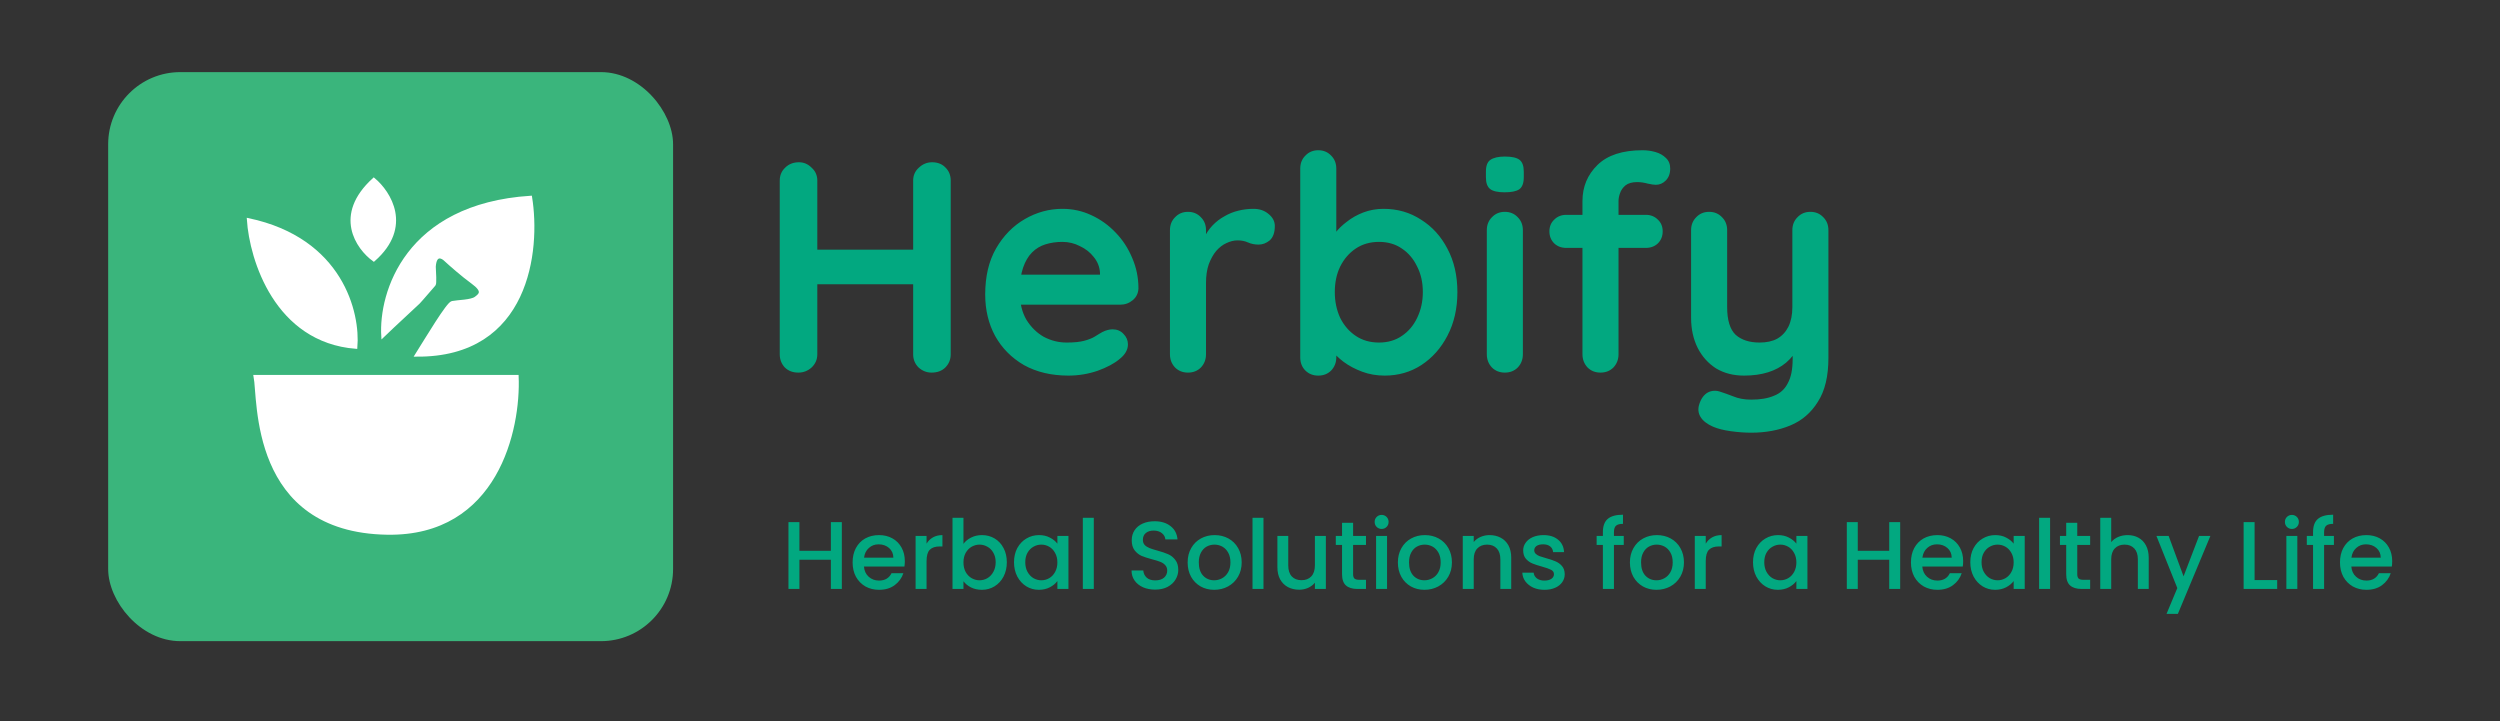 <svg width="416" height="120" viewBox="0 0 208 60" fill="none" xmlns="http://www.w3.org/2000/svg">
<rect x="0" y="0" width="208" height="60" fill="#333333" stroke="none"/>
<rect x="9" y="6" width="47" height="47.343" rx="6" fill="#3AB57C"/>
<path d="M43.027 31.319H21.223C21.596 33.182 20.851 44.177 32.218 44.364C41.312 44.513 43.213 35.729 43.027 31.319Z" fill="white" stroke="white" stroke-width="0.25"/>
<path d="M31.1 21.628C29.733 20.635 27.82 17.901 31.1 14.92C32.404 16.007 34.231 18.87 31.1 21.628Z" fill="white" stroke="white" stroke-width="0.25"/>
<path d="M44.145 16.411C33.783 17.081 31.628 24.393 31.846 27.965C32.777 27.064 34.641 25.356 34.827 25.169C35.014 24.983 36.038 23.772 36.132 23.678C36.206 23.604 36.163 22.653 36.132 22.188C36.206 21.07 36.784 21.349 37.063 21.628C37.467 22.001 38.48 22.896 39.3 23.492C40.325 24.237 39.952 24.517 39.579 24.797C39.206 25.076 38.088 25.076 37.622 25.169C37.25 25.244 35.541 28.12 34.641 29.549C43.958 29.623 44.859 20.821 44.145 16.411Z" fill="white" stroke="white" stroke-width="0.25"/>
<path d="M29.609 28.896C29.858 26.039 28.417 19.914 20.664 18.274C20.882 21.598 22.975 28.375 29.609 28.896Z" fill="white" stroke="white" stroke-width="0.25"/>
<path d="M66.475 13.5C66.875 13.5 67.225 13.65 67.525 13.95C67.842 14.233 68 14.592 68 15.025V29.475C68 29.908 67.842 30.275 67.525 30.575C67.208 30.858 66.842 31 66.425 31C65.958 31 65.583 30.858 65.3 30.575C65.017 30.275 64.875 29.908 64.875 29.475V15.025C64.875 14.592 65.025 14.233 65.325 13.95C65.625 13.65 66.008 13.5 66.475 13.5ZM77.55 13.5C78.017 13.5 78.392 13.65 78.675 13.95C78.958 14.233 79.1 14.592 79.1 15.025V29.475C79.1 29.908 78.95 30.275 78.65 30.575C78.367 30.858 77.983 31 77.5 31C77.1 31 76.742 30.858 76.425 30.575C76.125 30.275 75.975 29.908 75.975 29.475V15.025C75.975 14.592 76.133 14.233 76.45 13.95C76.767 13.65 77.133 13.5 77.55 13.5ZM66.4 20.775H77.55V23.65H66.4V20.775ZM88.894 31.25C87.477 31.25 86.244 30.958 85.194 30.375C84.16 29.775 83.36 28.967 82.794 27.95C82.244 26.933 81.969 25.783 81.969 24.5C81.969 23 82.269 21.725 82.869 20.675C83.485 19.608 84.285 18.792 85.269 18.225C86.252 17.658 87.294 17.375 88.394 17.375C89.244 17.375 90.044 17.55 90.794 17.9C91.56 18.25 92.235 18.733 92.819 19.35C93.402 19.95 93.86 20.65 94.194 21.45C94.544 22.25 94.719 23.1 94.719 24C94.702 24.4 94.544 24.725 94.244 24.975C93.944 25.225 93.594 25.35 93.194 25.35H83.644L82.894 22.85H92.069L91.519 23.35V22.675C91.485 22.192 91.31 21.758 90.994 21.375C90.694 20.992 90.31 20.692 89.844 20.475C89.394 20.242 88.91 20.125 88.394 20.125C87.894 20.125 87.427 20.192 86.994 20.325C86.56 20.458 86.185 20.683 85.869 21C85.552 21.317 85.302 21.742 85.119 22.275C84.935 22.808 84.844 23.483 84.844 24.3C84.844 25.2 85.027 25.967 85.394 26.6C85.777 27.217 86.26 27.692 86.844 28.025C87.444 28.342 88.077 28.5 88.744 28.5C89.36 28.5 89.852 28.45 90.219 28.35C90.585 28.25 90.877 28.133 91.094 28C91.327 27.85 91.535 27.725 91.719 27.625C92.019 27.475 92.302 27.4 92.569 27.4C92.935 27.4 93.235 27.525 93.469 27.775C93.719 28.025 93.844 28.317 93.844 28.65C93.844 29.1 93.61 29.508 93.144 29.875C92.71 30.242 92.102 30.567 91.319 30.85C90.535 31.117 89.727 31.25 88.894 31.25ZM98.84 31C98.406 31 98.048 30.858 97.765 30.575C97.481 30.275 97.34 29.908 97.34 29.475V19.15C97.34 18.717 97.481 18.358 97.765 18.075C98.048 17.775 98.406 17.625 98.84 17.625C99.273 17.625 99.632 17.775 99.915 18.075C100.198 18.358 100.34 18.717 100.34 19.15V21.5L100.165 19.825C100.348 19.425 100.582 19.075 100.865 18.775C101.165 18.458 101.498 18.2 101.865 18C102.232 17.783 102.623 17.625 103.04 17.525C103.457 17.425 103.873 17.375 104.29 17.375C104.79 17.375 105.207 17.517 105.54 17.8C105.89 18.083 106.065 18.417 106.065 18.8C106.065 19.35 105.923 19.75 105.64 20C105.357 20.233 105.048 20.35 104.715 20.35C104.398 20.35 104.107 20.292 103.84 20.175C103.59 20.058 103.298 20 102.965 20C102.665 20 102.357 20.075 102.04 20.225C101.74 20.358 101.457 20.575 101.19 20.875C100.94 21.175 100.732 21.55 100.565 22C100.415 22.433 100.34 22.95 100.34 23.55V29.475C100.34 29.908 100.198 30.275 99.915 30.575C99.632 30.858 99.273 31 98.84 31ZM115.105 17.375C116.271 17.375 117.313 17.675 118.23 18.275C119.163 18.858 119.896 19.667 120.43 20.7C120.98 21.733 121.255 22.933 121.255 24.3C121.255 25.667 120.98 26.875 120.43 27.925C119.896 28.958 119.171 29.775 118.255 30.375C117.355 30.958 116.338 31.25 115.205 31.25C114.538 31.25 113.913 31.142 113.33 30.925C112.746 30.708 112.23 30.433 111.78 30.1C111.346 29.767 111.005 29.433 110.755 29.1C110.521 28.75 110.405 28.458 110.405 28.225L111.18 27.9V29.725C111.18 30.158 111.038 30.525 110.755 30.825C110.471 31.108 110.113 31.25 109.68 31.25C109.246 31.25 108.888 31.108 108.605 30.825C108.321 30.542 108.18 30.175 108.18 29.725V14.025C108.18 13.592 108.321 13.233 108.605 12.95C108.888 12.65 109.246 12.5 109.68 12.5C110.113 12.5 110.471 12.65 110.755 12.95C111.038 13.233 111.18 13.592 111.18 14.025V20.375L110.755 20.15C110.755 19.933 110.871 19.675 111.105 19.375C111.338 19.058 111.655 18.75 112.055 18.45C112.455 18.133 112.913 17.875 113.43 17.675C113.963 17.475 114.521 17.375 115.105 17.375ZM114.73 20.125C113.996 20.125 113.355 20.308 112.805 20.675C112.255 21.042 111.821 21.542 111.505 22.175C111.205 22.792 111.055 23.5 111.055 24.3C111.055 25.083 111.205 25.8 111.505 26.45C111.821 27.083 112.255 27.583 112.805 27.95C113.355 28.317 113.996 28.5 114.73 28.5C115.463 28.5 116.096 28.317 116.63 27.95C117.18 27.583 117.605 27.083 117.905 26.45C118.221 25.8 118.38 25.083 118.38 24.3C118.38 23.5 118.221 22.792 117.905 22.175C117.605 21.542 117.18 21.042 116.63 20.675C116.096 20.308 115.463 20.125 114.73 20.125ZM126.703 29.475C126.703 29.908 126.561 30.275 126.278 30.575C125.995 30.858 125.636 31 125.203 31C124.77 31 124.411 30.858 124.128 30.575C123.845 30.275 123.703 29.908 123.703 29.475V19.15C123.703 18.717 123.845 18.358 124.128 18.075C124.411 17.775 124.77 17.625 125.203 17.625C125.636 17.625 125.995 17.775 126.278 18.075C126.561 18.358 126.703 18.717 126.703 19.15V29.475ZM125.178 16C124.611 16 124.211 15.908 123.978 15.725C123.745 15.542 123.628 15.217 123.628 14.75V14.275C123.628 13.792 123.753 13.467 124.003 13.3C124.27 13.117 124.67 13.025 125.203 13.025C125.786 13.025 126.195 13.117 126.428 13.3C126.661 13.483 126.778 13.808 126.778 14.275V14.75C126.778 15.233 126.653 15.567 126.403 15.75C126.153 15.917 125.745 16 125.178 16ZM136.661 12.5C137.028 12.5 137.386 12.55 137.736 12.65C138.086 12.75 138.378 12.917 138.611 13.15C138.844 13.367 138.961 13.658 138.961 14.025C138.961 14.442 138.836 14.775 138.586 15.025C138.353 15.258 138.078 15.375 137.761 15.375C137.611 15.375 137.386 15.342 137.086 15.275C136.786 15.192 136.494 15.15 136.211 15.15C135.794 15.15 135.469 15.242 135.236 15.425C135.019 15.608 134.869 15.825 134.786 16.075C134.703 16.308 134.661 16.517 134.661 16.7V29.475C134.661 29.908 134.519 30.275 134.236 30.575C133.953 30.858 133.594 31 133.161 31C132.728 31 132.369 30.858 132.086 30.575C131.803 30.275 131.661 29.908 131.661 29.475V16.725C131.661 15.542 132.078 14.542 132.911 13.725C133.744 12.908 134.994 12.5 136.661 12.5ZM136.936 17.875C137.336 17.875 137.669 18.008 137.936 18.275C138.203 18.525 138.336 18.85 138.336 19.25C138.336 19.65 138.203 19.983 137.936 20.25C137.669 20.5 137.336 20.625 136.936 20.625H130.311C129.911 20.625 129.578 20.5 129.311 20.25C129.044 19.983 128.911 19.65 128.911 19.25C128.911 18.85 129.044 18.525 129.311 18.275C129.578 18.008 129.911 17.875 130.311 17.875H136.936ZM150.624 17.625C151.058 17.625 151.416 17.775 151.699 18.075C151.983 18.358 152.124 18.717 152.124 19.15V29.775C152.124 31.308 151.833 32.525 151.249 33.425C150.683 34.342 149.916 35 148.949 35.4C147.983 35.8 146.899 36 145.699 36C145.166 36 144.599 35.958 143.999 35.875C143.399 35.792 142.908 35.667 142.524 35.5C142.024 35.283 141.674 35.008 141.474 34.675C141.291 34.358 141.258 34.017 141.374 33.65C141.524 33.167 141.766 32.833 142.099 32.65C142.433 32.483 142.783 32.467 143.149 32.6C143.416 32.683 143.766 32.808 144.199 32.975C144.633 33.158 145.133 33.25 145.699 33.25C146.466 33.25 147.099 33.142 147.599 32.925C148.116 32.725 148.499 32.375 148.749 31.875C149.016 31.392 149.149 30.725 149.149 29.875V28.2L149.674 28.8C149.391 29.35 149.033 29.808 148.599 30.175C148.183 30.525 147.683 30.792 147.099 30.975C146.516 31.158 145.849 31.25 145.099 31.25C144.216 31.25 143.441 31.05 142.774 30.65C142.124 30.233 141.616 29.667 141.249 28.95C140.883 28.217 140.699 27.383 140.699 26.45V19.15C140.699 18.717 140.841 18.358 141.124 18.075C141.408 17.775 141.766 17.625 142.199 17.625C142.633 17.625 142.991 17.775 143.274 18.075C143.558 18.358 143.699 18.717 143.699 19.15V25.55C143.699 26.633 143.933 27.4 144.399 27.85C144.883 28.283 145.549 28.5 146.399 28.5C146.983 28.5 147.474 28.392 147.874 28.175C148.274 27.942 148.583 27.608 148.799 27.175C149.016 26.725 149.124 26.183 149.124 25.55V19.15C149.124 18.717 149.266 18.358 149.549 18.075C149.833 17.775 150.191 17.625 150.624 17.625Z" fill="#02A880"/>
<path d="M70.04 43.44V49H69.128V46.568H66.512V49H65.6V43.44H66.512V45.824H69.128V43.44H70.04ZM75.281 46.688C75.281 46.853 75.27 47.003 75.249 47.136H71.881C71.907 47.488 72.038 47.771 72.273 47.984C72.507 48.197 72.795 48.304 73.137 48.304C73.627 48.304 73.974 48.099 74.177 47.688H75.161C75.027 48.093 74.785 48.427 74.433 48.688C74.086 48.944 73.654 49.072 73.137 49.072C72.715 49.072 72.337 48.979 72.001 48.792C71.67 48.6 71.409 48.333 71.217 47.992C71.03 47.645 70.937 47.245 70.937 46.792C70.937 46.339 71.027 45.941 71.209 45.6C71.395 45.253 71.654 44.987 71.985 44.8C72.321 44.613 72.705 44.52 73.137 44.52C73.553 44.52 73.923 44.611 74.249 44.792C74.574 44.973 74.827 45.229 75.009 45.56C75.19 45.885 75.281 46.261 75.281 46.688ZM74.329 46.4C74.323 46.064 74.203 45.795 73.969 45.592C73.734 45.389 73.443 45.288 73.097 45.288C72.782 45.288 72.513 45.389 72.289 45.592C72.065 45.789 71.931 46.059 71.889 46.4H74.329ZM77.09 45.232C77.224 45.008 77.4 44.835 77.618 44.712C77.842 44.584 78.106 44.52 78.41 44.52V45.464H78.178C77.821 45.464 77.549 45.555 77.362 45.736C77.181 45.917 77.09 46.232 77.09 46.68V49H76.178V44.592H77.09V45.232ZM80.16 45.248C80.315 45.035 80.526 44.861 80.792 44.728C81.064 44.589 81.366 44.52 81.696 44.52C82.086 44.52 82.438 44.613 82.752 44.8C83.067 44.987 83.315 45.253 83.496 45.6C83.678 45.941 83.768 46.333 83.768 46.776C83.768 47.219 83.678 47.616 83.496 47.968C83.315 48.315 83.064 48.587 82.744 48.784C82.43 48.976 82.08 49.072 81.696 49.072C81.355 49.072 81.051 49.005 80.784 48.872C80.523 48.739 80.315 48.568 80.16 48.36V49H79.248V43.08H80.16V45.248ZM82.84 46.776C82.84 46.472 82.776 46.211 82.648 45.992C82.526 45.768 82.36 45.6 82.152 45.488C81.95 45.371 81.731 45.312 81.496 45.312C81.267 45.312 81.048 45.371 80.84 45.488C80.638 45.605 80.472 45.776 80.344 46C80.222 46.224 80.16 46.488 80.16 46.792C80.16 47.096 80.222 47.363 80.344 47.592C80.472 47.816 80.638 47.987 80.84 48.104C81.048 48.221 81.267 48.28 81.496 48.28C81.731 48.28 81.95 48.221 82.152 48.104C82.36 47.981 82.526 47.805 82.648 47.576C82.776 47.347 82.84 47.08 82.84 46.776ZM84.366 46.776C84.366 46.333 84.457 45.941 84.638 45.6C84.825 45.259 85.076 44.995 85.39 44.808C85.71 44.616 86.062 44.52 86.446 44.52C86.793 44.52 87.094 44.589 87.35 44.728C87.612 44.861 87.82 45.029 87.974 45.232V44.592H88.894V49H87.974V48.344C87.82 48.552 87.609 48.725 87.342 48.864C87.076 49.003 86.772 49.072 86.43 49.072C86.052 49.072 85.705 48.976 85.39 48.784C85.076 48.587 84.825 48.315 84.638 47.968C84.457 47.616 84.366 47.219 84.366 46.776ZM87.974 46.792C87.974 46.488 87.91 46.224 87.782 46C87.66 45.776 87.497 45.605 87.294 45.488C87.092 45.371 86.873 45.312 86.638 45.312C86.404 45.312 86.185 45.371 85.982 45.488C85.78 45.6 85.614 45.768 85.486 45.992C85.364 46.211 85.302 46.472 85.302 46.776C85.302 47.08 85.364 47.347 85.486 47.576C85.614 47.805 85.78 47.981 85.982 48.104C86.19 48.221 86.409 48.28 86.638 48.28C86.873 48.28 87.092 48.221 87.294 48.104C87.497 47.987 87.66 47.816 87.782 47.592C87.91 47.363 87.974 47.096 87.974 46.792ZM91.004 43.08V49H90.092V43.08H91.004ZM96.112 49.056C95.738 49.056 95.402 48.992 95.104 48.864C94.805 48.731 94.57 48.544 94.4 48.304C94.229 48.064 94.144 47.784 94.144 47.464H95.12C95.141 47.704 95.234 47.901 95.4 48.056C95.57 48.211 95.808 48.288 96.112 48.288C96.426 48.288 96.672 48.213 96.848 48.064C97.024 47.909 97.112 47.712 97.112 47.472C97.112 47.285 97.056 47.133 96.944 47.016C96.837 46.899 96.701 46.808 96.536 46.744C96.376 46.68 96.152 46.611 95.864 46.536C95.501 46.44 95.205 46.344 94.976 46.248C94.752 46.147 94.56 45.992 94.4 45.784C94.24 45.576 94.16 45.299 94.16 44.952C94.16 44.632 94.24 44.352 94.4 44.112C94.56 43.872 94.784 43.688 95.072 43.56C95.36 43.432 95.693 43.368 96.072 43.368C96.61 43.368 97.05 43.504 97.392 43.776C97.738 44.043 97.93 44.411 97.968 44.88H96.96C96.944 44.677 96.848 44.504 96.672 44.36C96.496 44.216 96.264 44.144 95.976 44.144C95.714 44.144 95.501 44.211 95.336 44.344C95.17 44.477 95.088 44.669 95.088 44.92C95.088 45.091 95.138 45.232 95.24 45.344C95.346 45.451 95.48 45.536 95.64 45.6C95.8 45.664 96.018 45.733 96.296 45.808C96.664 45.909 96.962 46.011 97.192 46.112C97.426 46.213 97.624 46.371 97.784 46.584C97.949 46.792 98.032 47.072 98.032 47.424C98.032 47.707 97.954 47.973 97.8 48.224C97.65 48.475 97.429 48.677 97.136 48.832C96.848 48.981 96.506 49.056 96.112 49.056ZM101.02 49.072C100.604 49.072 100.228 48.979 99.892 48.792C99.556 48.6 99.292 48.333 99.1 47.992C98.908 47.645 98.812 47.245 98.812 46.792C98.812 46.344 98.91 45.947 99.108 45.6C99.305 45.253 99.575 44.987 99.916 44.8C100.257 44.613 100.638 44.52 101.06 44.52C101.481 44.52 101.862 44.613 102.204 44.8C102.545 44.987 102.814 45.253 103.012 45.6C103.209 45.947 103.308 46.344 103.308 46.792C103.308 47.24 103.206 47.637 103.004 47.984C102.801 48.331 102.524 48.6 102.172 48.792C101.825 48.979 101.441 49.072 101.02 49.072ZM101.02 48.28C101.254 48.28 101.473 48.224 101.676 48.112C101.884 48 102.052 47.832 102.18 47.608C102.308 47.384 102.372 47.112 102.372 46.792C102.372 46.472 102.31 46.203 102.188 45.984C102.065 45.76 101.902 45.592 101.7 45.48C101.497 45.368 101.278 45.312 101.044 45.312C100.809 45.312 100.59 45.368 100.388 45.48C100.19 45.592 100.033 45.76 99.916 45.984C99.799 46.203 99.74 46.472 99.74 46.792C99.74 47.267 99.86 47.635 100.1 47.896C100.345 48.152 100.652 48.28 101.02 48.28ZM105.121 43.08V49H104.209V43.08H105.121ZM110.311 44.592V49H109.399V48.48C109.255 48.661 109.065 48.805 108.831 48.912C108.601 49.013 108.356 49.064 108.095 49.064C107.748 49.064 107.436 48.992 107.159 48.848C106.887 48.704 106.671 48.491 106.511 48.208C106.356 47.925 106.279 47.584 106.279 47.184V44.592H107.183V47.048C107.183 47.443 107.281 47.747 107.479 47.96C107.676 48.168 107.945 48.272 108.287 48.272C108.628 48.272 108.897 48.168 109.095 47.96C109.297 47.747 109.399 47.443 109.399 47.048V44.592H110.311ZM112.578 45.336V47.776C112.578 47.941 112.615 48.061 112.69 48.136C112.77 48.205 112.903 48.24 113.09 48.24H113.65V49H112.93C112.519 49 112.205 48.904 111.986 48.712C111.767 48.52 111.658 48.208 111.658 47.776V45.336H111.138V44.592H111.658V43.496H112.578V44.592H113.65V45.336H112.578ZM114.955 44.008C114.789 44.008 114.651 43.952 114.539 43.84C114.427 43.728 114.371 43.589 114.371 43.424C114.371 43.259 114.427 43.12 114.539 43.008C114.651 42.896 114.789 42.84 114.955 42.84C115.115 42.84 115.251 42.896 115.363 43.008C115.475 43.12 115.531 43.259 115.531 43.424C115.531 43.589 115.475 43.728 115.363 43.84C115.251 43.952 115.115 44.008 114.955 44.008ZM115.403 44.592V49H114.491V44.592H115.403ZM118.512 49.072C118.096 49.072 117.72 48.979 117.384 48.792C117.048 48.6 116.784 48.333 116.592 47.992C116.4 47.645 116.304 47.245 116.304 46.792C116.304 46.344 116.403 45.947 116.6 45.6C116.797 45.253 117.067 44.987 117.408 44.8C117.749 44.613 118.131 44.52 118.552 44.52C118.973 44.52 119.355 44.613 119.696 44.8C120.037 44.987 120.307 45.253 120.504 45.6C120.701 45.947 120.8 46.344 120.8 46.792C120.8 47.24 120.699 47.637 120.496 47.984C120.293 48.331 120.016 48.6 119.664 48.792C119.317 48.979 118.933 49.072 118.512 49.072ZM118.512 48.28C118.747 48.28 118.965 48.224 119.168 48.112C119.376 48 119.544 47.832 119.672 47.608C119.8 47.384 119.864 47.112 119.864 46.792C119.864 46.472 119.803 46.203 119.68 45.984C119.557 45.76 119.395 45.592 119.192 45.48C118.989 45.368 118.771 45.312 118.536 45.312C118.301 45.312 118.083 45.368 117.88 45.48C117.683 45.592 117.525 45.76 117.408 45.984C117.291 46.203 117.232 46.472 117.232 46.792C117.232 47.267 117.352 47.635 117.592 47.896C117.837 48.152 118.144 48.28 118.512 48.28ZM123.926 44.52C124.272 44.52 124.582 44.592 124.854 44.736C125.131 44.88 125.347 45.093 125.502 45.376C125.656 45.659 125.734 46 125.734 46.4V49H124.83V46.536C124.83 46.141 124.731 45.84 124.534 45.632C124.336 45.419 124.067 45.312 123.726 45.312C123.384 45.312 123.112 45.419 122.91 45.632C122.712 45.84 122.614 46.141 122.614 46.536V49H121.702V44.592H122.614V45.096C122.763 44.915 122.952 44.773 123.182 44.672C123.416 44.571 123.664 44.52 123.926 44.52ZM128.497 49.072C128.15 49.072 127.838 49.011 127.561 48.888C127.289 48.76 127.073 48.589 126.913 48.376C126.753 48.157 126.668 47.915 126.657 47.648H127.601C127.617 47.835 127.705 47.992 127.865 48.12C128.03 48.243 128.236 48.304 128.481 48.304C128.737 48.304 128.934 48.256 129.073 48.16C129.217 48.059 129.289 47.931 129.289 47.776C129.289 47.611 129.209 47.488 129.049 47.408C128.894 47.328 128.646 47.24 128.305 47.144C127.974 47.053 127.705 46.965 127.497 46.88C127.289 46.795 127.108 46.664 126.953 46.488C126.804 46.312 126.729 46.08 126.729 45.792C126.729 45.557 126.798 45.344 126.937 45.152C127.076 44.955 127.273 44.8 127.529 44.688C127.79 44.576 128.089 44.52 128.425 44.52C128.926 44.52 129.329 44.648 129.633 44.904C129.942 45.155 130.108 45.499 130.129 45.936H129.217C129.201 45.739 129.121 45.581 128.977 45.464C128.833 45.347 128.638 45.288 128.393 45.288C128.153 45.288 127.969 45.333 127.841 45.424C127.713 45.515 127.649 45.635 127.649 45.784C127.649 45.901 127.692 46 127.777 46.08C127.862 46.16 127.966 46.224 128.089 46.272C128.212 46.315 128.393 46.371 128.633 46.44C128.953 46.525 129.214 46.613 129.417 46.704C129.625 46.789 129.804 46.917 129.953 47.088C130.102 47.259 130.18 47.485 130.185 47.768C130.185 48.019 130.116 48.243 129.977 48.44C129.838 48.637 129.641 48.792 129.385 48.904C129.134 49.016 128.838 49.072 128.497 49.072ZM135.096 45.336H134.28V49H133.36V45.336H132.84V44.592H133.36V44.28C133.36 43.773 133.494 43.405 133.76 43.176C134.032 42.941 134.456 42.824 135.032 42.824V43.584C134.755 43.584 134.56 43.637 134.448 43.744C134.336 43.845 134.28 44.024 134.28 44.28V44.592H135.096V45.336ZM137.817 49.072C137.401 49.072 137.025 48.979 136.689 48.792C136.353 48.6 136.089 48.333 135.897 47.992C135.705 47.645 135.609 47.245 135.609 46.792C135.609 46.344 135.707 45.947 135.905 45.6C136.102 45.253 136.371 44.987 136.713 44.8C137.054 44.613 137.435 44.52 137.857 44.52C138.278 44.52 138.659 44.613 139.001 44.8C139.342 44.987 139.611 45.253 139.809 45.6C140.006 45.947 140.105 46.344 140.105 46.792C140.105 47.24 140.003 47.637 139.801 47.984C139.598 48.331 139.321 48.6 138.969 48.792C138.622 48.979 138.238 49.072 137.817 49.072ZM137.817 48.28C138.051 48.28 138.27 48.224 138.473 48.112C138.681 48 138.849 47.832 138.977 47.608C139.105 47.384 139.169 47.112 139.169 46.792C139.169 46.472 139.107 46.203 138.985 45.984C138.862 45.76 138.699 45.592 138.497 45.48C138.294 45.368 138.075 45.312 137.841 45.312C137.606 45.312 137.387 45.368 137.185 45.48C136.987 45.592 136.83 45.76 136.713 45.984C136.595 46.203 136.537 46.472 136.537 46.792C136.537 47.267 136.657 47.635 136.897 47.896C137.142 48.152 137.449 48.28 137.817 48.28ZM141.918 45.232C142.052 45.008 142.228 44.835 142.446 44.712C142.67 44.584 142.934 44.52 143.238 44.52V45.464H143.006C142.649 45.464 142.377 45.555 142.19 45.736C142.009 45.917 141.918 46.232 141.918 46.68V49H141.006V44.592H141.918V45.232ZM145.851 46.776C145.851 46.333 145.941 45.941 146.123 45.6C146.309 45.259 146.56 44.995 146.875 44.808C147.195 44.616 147.547 44.52 147.931 44.52C148.277 44.52 148.579 44.589 148.835 44.728C149.096 44.861 149.304 45.029 149.459 45.232V44.592H150.379V49H149.459V48.344C149.304 48.552 149.093 48.725 148.827 48.864C148.56 49.003 148.256 49.072 147.915 49.072C147.536 49.072 147.189 48.976 146.875 48.784C146.56 48.587 146.309 48.315 146.123 47.968C145.941 47.616 145.851 47.219 145.851 46.776ZM149.459 46.792C149.459 46.488 149.395 46.224 149.267 46C149.144 45.776 148.981 45.605 148.779 45.488C148.576 45.371 148.357 45.312 148.123 45.312C147.888 45.312 147.669 45.371 147.467 45.488C147.264 45.6 147.099 45.768 146.971 45.992C146.848 46.211 146.787 46.472 146.787 46.776C146.787 47.08 146.848 47.347 146.971 47.576C147.099 47.805 147.264 47.981 147.467 48.104C147.675 48.221 147.893 48.28 148.123 48.28C148.357 48.28 148.576 48.221 148.779 48.104C148.981 47.987 149.144 47.816 149.267 47.592C149.395 47.363 149.459 47.096 149.459 46.792ZM158.095 43.44V49H157.183V46.568H154.567V49H153.655V43.44H154.567V45.824H157.183V43.44H158.095ZM163.335 46.688C163.335 46.853 163.325 47.003 163.303 47.136H159.935C159.962 47.488 160.093 47.771 160.327 47.984C160.562 48.197 160.85 48.304 161.191 48.304C161.682 48.304 162.029 48.099 162.231 47.688H163.215C163.082 48.093 162.839 48.427 162.487 48.688C162.141 48.944 161.709 49.072 161.191 49.072C160.77 49.072 160.391 48.979 160.055 48.792C159.725 48.6 159.463 48.333 159.271 47.992C159.085 47.645 158.991 47.245 158.991 46.792C158.991 46.339 159.082 45.941 159.263 45.6C159.45 45.253 159.709 44.987 160.039 44.8C160.375 44.613 160.759 44.52 161.191 44.52C161.607 44.52 161.978 44.611 162.303 44.792C162.629 44.973 162.882 45.229 163.063 45.56C163.245 45.885 163.335 46.261 163.335 46.688ZM162.383 46.4C162.378 46.064 162.258 45.795 162.023 45.592C161.789 45.389 161.498 45.288 161.151 45.288C160.837 45.288 160.567 45.389 160.343 45.592C160.119 45.789 159.986 46.059 159.943 46.4H162.383ZM163.929 46.776C163.929 46.333 164.019 45.941 164.201 45.6C164.387 45.259 164.638 44.995 164.953 44.808C165.273 44.616 165.625 44.52 166.009 44.52C166.355 44.52 166.657 44.589 166.913 44.728C167.174 44.861 167.382 45.029 167.537 45.232V44.592H168.457V49H167.537V48.344C167.382 48.552 167.171 48.725 166.905 48.864C166.638 49.003 166.334 49.072 165.993 49.072C165.614 49.072 165.267 48.976 164.953 48.784C164.638 48.587 164.387 48.315 164.201 47.968C164.019 47.616 163.929 47.219 163.929 46.776ZM167.537 46.792C167.537 46.488 167.473 46.224 167.345 46C167.222 45.776 167.059 45.605 166.857 45.488C166.654 45.371 166.435 45.312 166.201 45.312C165.966 45.312 165.747 45.371 165.545 45.488C165.342 45.6 165.177 45.768 165.049 45.992C164.926 46.211 164.865 46.472 164.865 46.776C164.865 47.08 164.926 47.347 165.049 47.576C165.177 47.805 165.342 47.981 165.545 48.104C165.753 48.221 165.971 48.28 166.201 48.28C166.435 48.28 166.654 48.221 166.857 48.104C167.059 47.987 167.222 47.816 167.345 47.592C167.473 47.363 167.537 47.096 167.537 46.792ZM170.567 43.08V49H169.655V43.08H170.567ZM172.828 45.336V47.776C172.828 47.941 172.865 48.061 172.94 48.136C173.02 48.205 173.153 48.24 173.34 48.24H173.9V49H173.18C172.769 49 172.455 48.904 172.236 48.712C172.017 48.52 171.908 48.208 171.908 47.776V45.336H171.388V44.592H171.908V43.496H172.828V44.592H173.9V45.336H172.828ZM177.021 44.52C177.357 44.52 177.655 44.592 177.917 44.736C178.183 44.88 178.391 45.093 178.541 45.376C178.695 45.659 178.773 46 178.773 46.4V49H177.869V46.536C177.869 46.141 177.77 45.84 177.573 45.632C177.375 45.419 177.106 45.312 176.765 45.312C176.423 45.312 176.151 45.419 175.949 45.632C175.751 45.84 175.653 46.141 175.653 46.536V49H174.741V43.08H175.653V45.104C175.807 44.917 176.002 44.773 176.237 44.672C176.477 44.571 176.738 44.52 177.021 44.52ZM183.904 44.592L181.2 51.072H180.256L181.152 48.928L179.416 44.592H180.432L181.672 47.952L182.96 44.592H183.904ZM187.582 48.264H189.462V49H186.67V43.44H187.582V48.264ZM190.689 44.008C190.524 44.008 190.385 43.952 190.273 43.84C190.161 43.728 190.105 43.589 190.105 43.424C190.105 43.259 190.161 43.12 190.273 43.008C190.385 42.896 190.524 42.84 190.689 42.84C190.849 42.84 190.985 42.896 191.097 43.008C191.209 43.12 191.265 43.259 191.265 43.424C191.265 43.589 191.209 43.728 191.097 43.84C190.985 43.952 190.849 44.008 190.689 44.008ZM191.137 44.592V49H190.225V44.592H191.137ZM194.182 45.336H193.366V49H192.446V45.336H191.926V44.592H192.446V44.28C192.446 43.773 192.58 43.405 192.846 43.176C193.118 42.941 193.542 42.824 194.118 42.824V43.584C193.841 43.584 193.646 43.637 193.534 43.744C193.422 43.845 193.366 44.024 193.366 44.28V44.592H194.182V45.336ZM199.031 46.688C199.031 46.853 199.02 47.003 198.999 47.136H195.631C195.657 47.488 195.788 47.771 196.023 47.984C196.257 48.197 196.545 48.304 196.887 48.304C197.377 48.304 197.724 48.099 197.927 47.688H198.911C198.777 48.093 198.535 48.427 198.183 48.688C197.836 48.944 197.404 49.072 196.887 49.072C196.465 49.072 196.087 48.979 195.751 48.792C195.42 48.6 195.159 48.333 194.967 47.992C194.78 47.645 194.687 47.245 194.687 46.792C194.687 46.339 194.777 45.941 194.959 45.6C195.145 45.253 195.404 44.987 195.735 44.8C196.071 44.613 196.455 44.52 196.887 44.52C197.303 44.52 197.673 44.611 197.999 44.792C198.324 44.973 198.577 45.229 198.759 45.56C198.94 45.885 199.031 46.261 199.031 46.688ZM198.079 46.4C198.073 46.064 197.953 45.795 197.719 45.592C197.484 45.389 197.193 45.288 196.847 45.288C196.532 45.288 196.263 45.389 196.039 45.592C195.815 45.789 195.681 46.059 195.639 46.4H198.079Z" fill="#02A880"/>
</svg>
